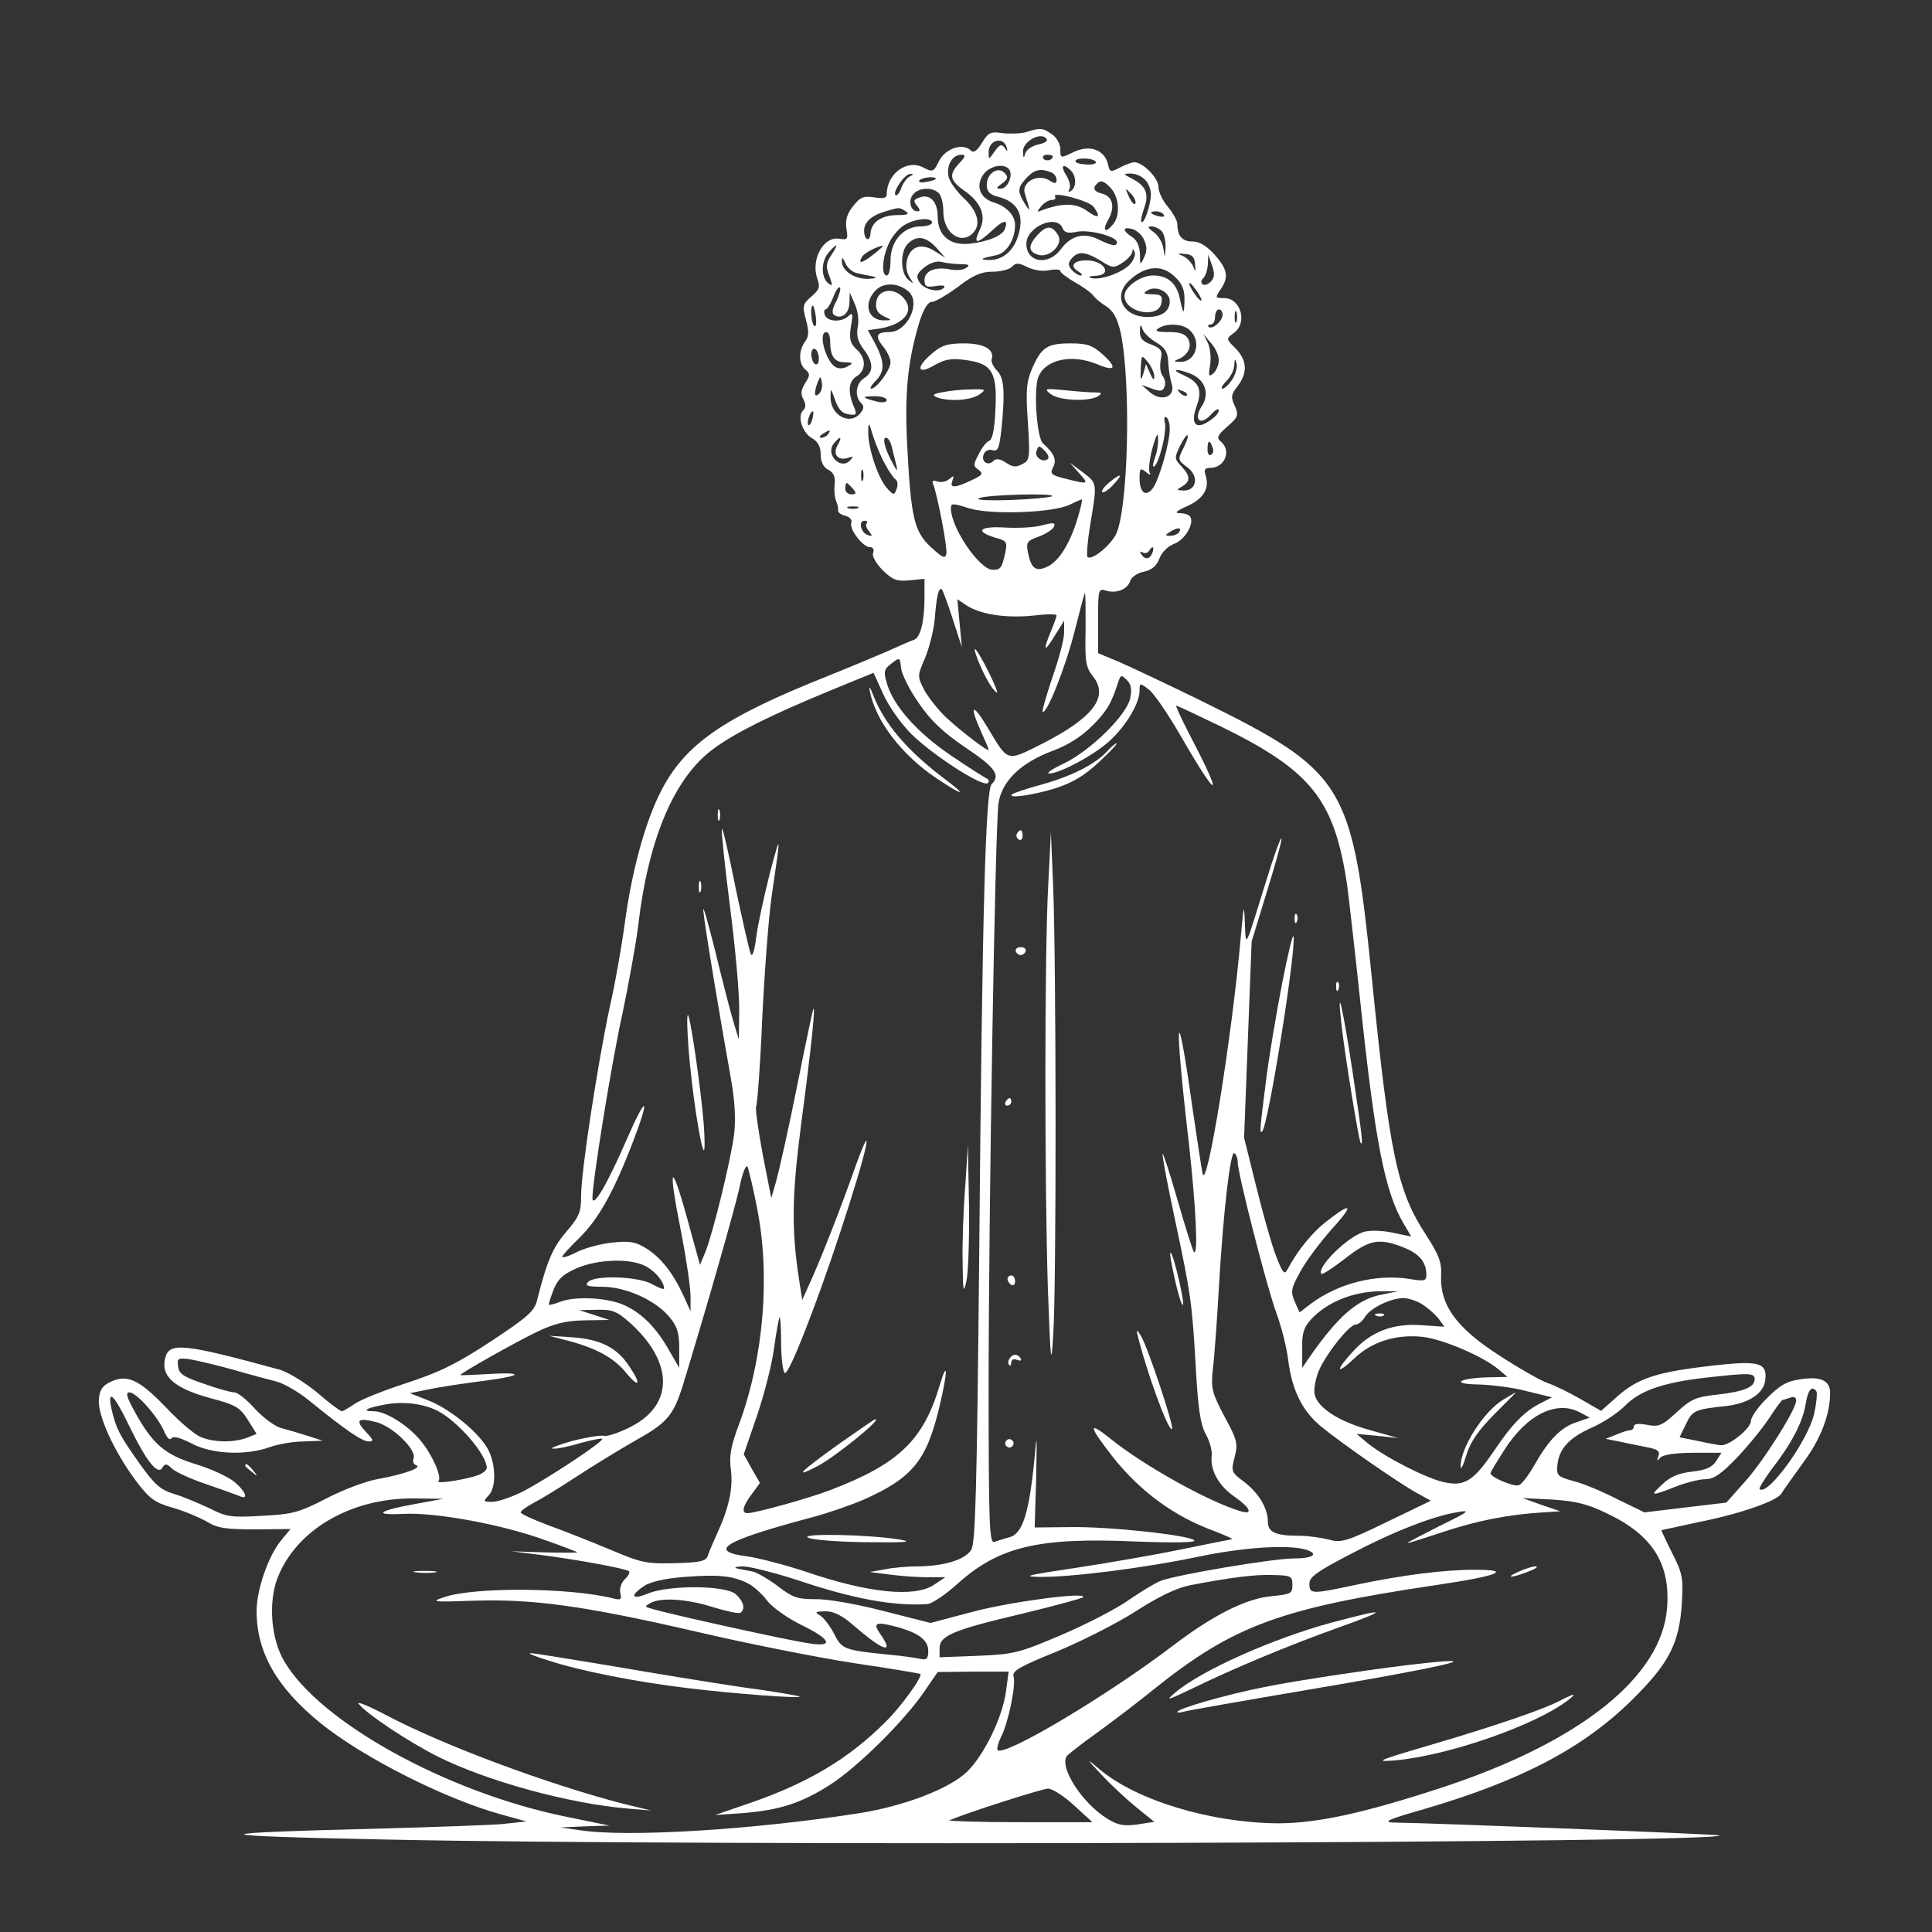 <?xml version="1.0" encoding="UTF-8" standalone="no"?>
<svg
   version="1.0"
   width="512pt"
   height="512pt"
   viewBox="0 0 512 512"
   preserveAspectRatio="xMidYMid meet"
   id="svg212"
   xmlns="http://www.w3.org/2000/svg"
   xmlns:svg="http://www.w3.org/2000/svg">
  <rect x="0" y="0" width="512" height="512" fill="#333333" stroke="none"/>
  <defs
     id="defs216" />
  <g
     transform="translate(0,512) scale(0.1,-0.1)"
     fill="#000000"
     stroke="none"
     id="g210"
     style="fill:#ffffff">
    <path
       d="M2720 4770 c-14 -4 -42 -5 -62 -3 -33 5 -39 2 -56 -26 -13 -21 -22 -27 -29 -20 -21 21 -67 6 -84 -27 -15 -30 -17 -31 -42 -18 -43 23 -97 -16 -97 -71 0 -10 -9 -12 -33 -8 -29 4 -37 1 -56 -23 -17 -21 -21 -38 -18 -60 5 -28 3 -30 -17 -27 -43 9 -78 -54 -60 -106 8 -22 5 -29 -16 -47 -23 -20 -24 -25 -14 -62 8 -30 8 -44 -3 -58 -17 -24 -17 -59 2 -74 12 -10 12 -15 -1 -35 -11 -18 -13 -29 -5 -43 7 -13 7 -22 -1 -30 -16 -16 -1 -60 25 -74 15 -9 22 -22 22 -43 0 -19 7 -33 20 -40 14 -7 19 -18 17 -38 -2 -16 0 -36 4 -45 4 -10 6 -21 5 -25 -1 -5 8 -11 19 -14 12 -3 19 -11 16 -19 -6 -16 31 -64 49 -64 9 0 12 -6 9 -15 -4 -8 7 -27 25 -46 27 -26 37 -30 71 -27 l40 4 0 -47 c0 -68 -11 -110 -29 -115 -9 -3 -34 -14 -56 -24 -22 -10 -98 -42 -170 -71 -279 -111 -380 -181 -444 -307 -42 -82 -77 -213 -95 -347 -8 -60 -26 -163 -41 -228 -32 -152 -75 -431 -75 -496 0 -44 -5 -55 -39 -95 -36 -42 -51 -76 -78 -183 -7 -28 -27 -45 -121 -107 -91 -60 -136 -82 -224 -111 -62 -20 -124 -45 -139 -56 -15 -10 -30 -19 -33 -19 -4 0 -34 22 -66 50 -33 27 -77 54 -98 60 -253 69 -293 74 -304 32 -13 -50 24 -82 126 -109 60 -16 72 -23 93 -56 l23 -37 -25 -10 c-34 -13 -87 -13 -121 1 -16 5 -58 41 -94 79 -71 74 -103 89 -147 68 -21 -10 -29 -21 -31 -46 -4 -42 41 -140 98 -216 37 -49 50 -58 99 -72 31 -9 71 -26 90 -37 28 -17 50 -20 128 -20 l93 1 -24 -29 c-34 -40 -66 -131 -66 -188 0 -110 53 -203 170 -298 113 -91 330 -201 480 -242 l65 -18 -65 -7 c-36 -3 -182 -8 -325 -12 -483 -12 -478 -19 20 -29 837 -18 3552 -9 3532 11 -3 3 -765 33 -862 34 -33 1 -18 8 80 36 259 76 421 162 550 289 98 97 125 149 132 255 4 69 2 80 -26 135 -16 32 -29 60 -28 60 1 0 47 10 102 22 110 22 205 56 216 75 4 7 30 44 57 81 47 63 72 128 72 186 0 32 -25 44 -77 36 -38 -5 -56 -16 -90 -50 -24 -23 -43 -51 -43 -61 0 -19 -55 -64 -78 -64 -6 0 -34 5 -61 11 l-50 10 17 35 c17 36 23 39 107 48 59 7 99 33 103 68 6 47 -16 53 -140 39 -147 -17 -196 -33 -250 -80 l-45 -40 -52 30 c-29 17 -70 37 -90 44 -20 7 -79 41 -131 75 -111 72 -154 132 -151 209 2 35 -5 54 -39 107 -77 117 -97 210 -145 687 -52 512 -71 542 -452 730 -92 45 -192 92 -220 104 l-53 22 0 86 c0 82 1 86 20 80 28 -9 58 3 65 25 3 10 19 22 37 25 21 5 34 16 41 36 7 17 23 32 39 38 28 10 54 54 42 72 -3 5 -15 9 -27 9 -16 0 -10 6 20 19 43 20 59 47 48 81 -5 15 -2 20 12 20 39 0 57 46 29 69 -13 11 -10 17 17 41 29 25 30 30 19 55 -11 23 -9 30 8 52 27 35 25 69 -6 100 -25 25 -25 25 -5 40 38 26 20 93 -25 93 -24 0 -24 1 -10 22 23 33 20 53 -15 93 -22 24 -40 35 -59 35 -27 0 -40 15 -40 47 0 8 -11 28 -25 45 -14 16 -25 40 -25 53 0 23 -41 65 -64 65 -6 0 -23 -6 -38 -14 -25 -13 -27 -13 -32 10 -10 38 -49 51 -91 31 -35 -17 -35 -17 -35 8 0 13 -10 31 -22 39 -24 17 -31 18 -68 6z m54 -19 c3 -5 -7 -11 -23 -14 -17 -4 -31 -14 -34 -24 -4 -14 -5 -13 -6 5 -1 28 50 55 63 33z m-106 -22 c3 -11 2 -12 -6 0 -8 10 -13 8 -26 -10 -16 -23 -16 -23 -16 -2 0 32 39 43 48 12z m-127 -43 c-27 -29 -24 -44 14 -71 45 -31 60 -68 41 -105 -18 -38 -7 -38 33 -1 31 29 44 31 34 4 -7 -18 -46 -34 -95 -39 -51 -5 -83 22 -83 72 0 40 -21 62 -50 50 -14 -5 -15 -9 -5 -21 9 -11 9 -15 1 -15 -18 0 -25 29 -11 45 15 18 51 20 68 3 7 -7 12 -29 12 -49 0 -56 46 -89 78 -57 23 23 13 59 -25 94 -20 19 -39 46 -40 60 -4 29 12 54 35 54 12 0 11 -5 -7 -24z m249 20 c0 -11 -19 -15 -25 -6 -3 5 1 10 9 10 9 0 16 -2 16 -4z m114 -15 c3 -4 -8 -8 -24 -7 -17 1 -30 4 -30 9 0 10 48 9 54 -2z m-229 -21 c10 -16 -5 -50 -23 -50 -13 0 -13 2 4 14 15 12 17 17 6 28 -18 18 -47 -2 -47 -32 0 -18 8 -26 32 -32 49 -13 67 -46 53 -97 -12 -45 -42 -71 -80 -70 -26 1 -22 4 21 13 27 6 49 41 49 80 0 25 -23 50 -58 60 -34 11 -47 42 -27 72 16 25 58 33 70 14z m163 -2 c15 -15 15 -45 0 -54 -7 -4 -8 -3 -4 5 4 6 0 23 -8 36 -17 26 -9 34 12 13z m-54 -4 c9 -3 16 -12 16 -20 0 -11 -4 -12 -19 -2 -31 19 -75 -5 -65 -35 15 -48 15 -51 0 -27 -20 33 -20 42 4 68 21 23 37 26 64 16z m-372 -11 c-7 -3 -18 -16 -23 -30 -5 -14 -12 -23 -16 -20 -8 9 25 57 40 56 9 0 8 -2 -1 -6z m622 -9 c9 -8 16 -26 16 -39 0 -27 -18 -80 -25 -73 -3 2 1 19 7 36 14 38 5 60 -33 79 -23 12 -23 13 -2 13 12 0 29 -7 37 -16z m-554 2 c0 -2 -11 -6 -25 -8 -13 -3 -22 -1 -19 3 5 9 44 13 44 5z m465 -26 c21 -24 24 -72 5 -94 -21 -26 -30 -18 -13 12 19 33 12 62 -17 69 -21 5 -25 15 -13 26 10 11 19 8 38 -13z m64 -39 c-2 -6 -10 2 -17 17 -11 25 -11 25 4 10 9 -9 15 -21 13 -27z m-111 -9 c21 -28 13 -33 -17 -11 -29 21 -65 22 -119 2 -15 -6 -15 -5 -3 10 7 9 20 17 28 17 8 0 12 4 9 9 -10 15 89 -10 102 -27z m-498 -12 c11 -7 6 -10 -21 -10 -42 0 -69 -18 -72 -47 -1 -26 -17 -20 -17 6 0 22 19 40 57 51 37 11 36 11 53 0z m684 -9 c4 -5 -3 -7 -14 -4 -23 6 -26 13 -6 13 8 0 17 -4 20 -9z m-614 -21 c0 -5 -14 -10 -30 -10 -46 0 -80 -39 -80 -90 0 -22 -4 -40 -10 -40 -15 0 -12 48 6 86 9 19 28 41 43 49 30 17 71 19 71 5z m346 -15 c5 -12 15 -14 39 -9 33 6 105 -13 105 -28 0 -12 -13 -10 -48 7 -39 20 -74 11 -101 -26 -33 -44 -91 -35 -91 15 0 45 81 80 96 41z m216 -31 c8 -17 8 -30 0 -46 -10 -22 -11 -21 -11 9 -1 21 -8 37 -21 45 -26 17 -26 28 1 21 11 -3 26 -16 31 -29z m46 24 c7 -7 11 -26 11 -42 -2 -31 -2 -31 -6 -4 -2 15 -14 35 -26 43 -15 11 -17 15 -6 15 8 0 20 -5 27 -12z m-597 -44 l24 -27 -27 17 c-16 11 -35 15 -47 11 -27 -8 -38 -52 -21 -79 12 -19 12 -20 -3 -7 -21 17 -22 75 -1 95 23 23 47 20 75 -10z m-278 -20 c-14 -21 -15 -31 -5 -56 9 -25 9 -28 -4 -18 -19 17 -18 59 3 82 23 26 26 22 6 -8z m112 2 c-30 -24 -43 -27 -30 -6 6 10 39 27 55 29 3 1 -8 -10 -25 -23z m680 -26 c-21 -23 -78 -43 -102 -37 -11 3 -8 5 10 6 47 2 24 41 -24 41 -34 0 -45 -15 -22 -29 10 -6 13 -11 7 -11 -6 0 -17 7 -24 15 -10 12 -10 18 0 30 17 20 36 19 77 -6 31 -20 35 -20 58 -5 14 9 25 22 26 29 0 9 2 8 6 -1 3 -7 -3 -22 -12 -32z m172 0 c2 -21 1 -22 -5 -6 -5 11 -17 23 -28 28 -16 6 -15 7 6 5 19 -1 26 -8 27 -27z m-895 -24 c13 -3 32 -7 43 -9 11 -3 5 -5 -14 -6 -37 -1 -71 22 -70 48 0 11 3 8 9 -6 5 -12 19 -25 32 -27z m938 -21 c-7 -8 -17 -12 -22 -9 -6 4 -6 10 1 17 6 6 11 22 12 37 l1 25 10 -28 c7 -20 7 -32 -2 -42z m-665 45 c23 0 27 -3 15 -10 -8 -6 -27 -7 -42 -4 -39 8 -68 -4 -68 -28 0 -17 5 -20 30 -16 19 3 27 1 21 -5 -14 -14 -53 -4 -65 16 -9 15 -6 22 13 38 15 12 33 18 45 15 12 -3 35 -6 51 -6z m236 -16 c16 3 29 2 29 -2 0 -5 18 -18 40 -31 22 -12 43 -28 47 -34 5 -7 20 -20 35 -29 19 -13 29 -31 38 -70 28 -134 20 -470 -13 -535 -17 -31 -64 -69 -75 -59 -3 4 0 41 7 84 19 113 19 111 -19 140 l-35 26 24 -27 c28 -31 26 -31 -34 -16 -40 10 -43 13 -34 31 10 19 3 36 -27 63 -16 14 -25 138 -13 174 17 48 88 64 156 36 49 -21 55 -10 15 26 -27 24 -41 29 -85 29 -62 0 -77 -10 -102 -67 -15 -36 -17 -58 -11 -143 6 -94 5 -100 -15 -110 -16 -9 -26 -8 -43 4 -16 10 -26 12 -34 4 -14 -14 -33 -1 -25 18 3 9 13 14 23 11 15 -4 18 5 24 56 10 100 7 136 -12 155 -10 10 -16 24 -14 30 8 26 -20 42 -73 42 -43 0 -60 -5 -84 -26 -45 -37 -41 -59 5 -32 28 16 45 19 82 14 71 -9 85 -32 80 -130 -2 -52 -8 -81 -16 -84 -7 -2 -20 -18 -28 -35 -15 -28 -15 -32 -1 -42 14 -10 11 -14 -19 -28 -44 -21 -58 -21 -50 -1 5 14 4 15 -9 4 -8 -7 -22 -9 -31 -6 -11 4 -15 2 -11 -7 12 -32 38 -168 35 -184 -3 -15 -9 -12 -41 17 -45 42 -53 79 -63 273 -7 138 2 223 33 325 11 34 22 52 33 52 8 0 39 18 69 40 40 31 62 40 92 40 21 0 44 6 51 13 10 11 17 11 41 -1 16 -8 41 -12 58 -8z m334 -19 c18 -17 25 -34 24 -62 -1 -39 -3 -38 -13 9 -9 38 -32 58 -70 58 -33 0 -76 -30 -76 -54 0 -45 92 -62 98 -18 3 18 -1 22 -25 22 -24 1 -25 2 -11 11 23 13 58 -5 58 -29 0 -27 -21 -42 -59 -42 -65 0 -93 56 -48 97 43 40 88 43 122 8z m-708 -37 c35 -29 -2 -108 -50 -108 -35 0 -39 -10 -17 -38 11 -13 20 -32 20 -42 0 -20 -37 -70 -51 -70 -5 0 0 9 11 20 25 25 25 50 0 98 l-20 37 22 3 c72 9 105 47 72 83 -26 29 -68 22 -72 -12 -2 -18 3 -29 20 -37 22 -10 22 -11 3 -11 -45 -2 -59 45 -24 80 21 21 59 20 86 -3z m768 -4 c9 -15 12 -23 6 -20 -11 7 -35 46 -28 46 3 0 12 -12 22 -26z m-959 -23 c-11 -20 -12 -32 -5 -36 19 -12 39 4 40 32 l1 28 13 -30 c8 -17 12 -44 8 -62 -4 -24 1 -39 16 -59 26 -34 27 -60 1 -76 -22 -14 -26 -48 -8 -66 8 -8 8 -15 -2 -27 -28 -34 -80 -5 -79 43 0 25 1 24 12 -8 9 -25 19 -36 36 -38 20 -3 22 -1 16 15 -19 43 -17 71 4 85 27 16 27 50 0 73 -16 16 -19 26 -14 60 6 33 5 38 -6 28 -18 -18 -56 -16 -63 2 -3 8 -2 15 2 15 4 0 13 14 20 32 6 17 14 29 18 26 3 -3 -2 -20 -10 -37z m-54 -40 c2 -17 1 -28 -4 -25 -8 5 -12 54 -4 54 2 0 6 -13 8 -29z m1078 5 c0 -17 -28 -41 -37 -32 -3 3 -1 6 5 6 7 0 12 9 12 20 0 11 5 20 10 20 6 0 10 -6 10 -14z m37 -18 c-3 -7 -5 -2 -5 12 0 14 2 19 5 13 2 -7 2 -19 0 -25z m-212 -56 c23 -14 30 -26 31 -53 1 -19 5 -44 9 -56 11 -34 -26 -49 -57 -23 l-23 20 28 -10 c22 -8 29 -7 33 5 4 8 1 21 -5 29 -6 7 -8 26 -5 42 5 25 2 30 -25 41 -23 8 -31 17 -30 35 0 19 2 20 7 5 4 -10 21 -26 37 -35z m89 32 c32 -31 14 -85 -28 -83 -15 0 -16 2 -6 6 27 10 40 34 29 54 -7 14 -21 19 -52 19 -31 0 -38 3 -27 10 23 15 67 12 84 -6z m-954 -28 c0 -40 11 -56 39 -56 21 -1 23 -2 9 -10 -9 -6 -23 -8 -31 -4 -27 10 -51 94 -27 94 6 0 10 -11 10 -24z m1030 -51 c0 -12 -7 -28 -15 -35 -12 -10 -13 -6 -8 23 3 19 0 45 -6 58 l-12 24 20 -24 c12 -13 21 -33 21 -46z m-1060 4 c0 -11 -4 -17 -10 -14 -5 3 -10 15 -10 26 0 11 5 17 10 14 6 -3 10 -15 10 -26z m889 -48 c0 -10 -4 -7 -11 9 l-11 25 -7 -25 c-7 -21 -8 -19 -7 13 2 38 2 38 20 16 9 -12 17 -29 16 -38z m207 -6 c-9 -14 -21 -25 -26 -25 -6 0 -1 9 10 20 11 11 21 30 21 43 1 17 2 18 6 4 3 -10 -3 -29 -11 -42z m-112 15 c39 -15 53 -53 31 -86 -23 -36 -5 -54 24 -23 11 13 21 18 21 11 0 -6 -11 -19 -26 -28 -35 -24 -50 -7 -33 39 16 44 7 64 -33 82 -37 16 -23 20 16 5z m-983 -53 c-13 -13 -15 1 -4 30 7 17 8 17 11 -1 2 -10 -1 -23 -7 -29z m974 -5 c-3 -3 -11 0 -18 7 -9 10 -8 11 6 5 10 -3 15 -9 12 -12z m-795 -12 c0 -6 -11 -8 -27 -4 -40 10 -41 14 -5 14 18 0 32 -5 32 -10z m-197 -50 c-3 -12 -8 -19 -11 -16 -5 6 5 36 12 36 2 0 2 -9 -1 -20z m947 -27 c0 -36 -28 -134 -45 -157 -18 -24 -35 -12 -35 26 0 27 2 29 17 17 9 -8 14 -9 10 -2 -4 6 -1 35 7 65 10 36 15 44 15 26 1 -15 -3 -38 -9 -53 -5 -14 -6 -24 -1 -21 13 9 34 93 28 116 -3 11 -1 18 4 14 5 -3 9 -17 9 -31z m-754 -94 c10 -19 23 -37 28 -40 5 -4 6 -15 2 -25 -6 -17 -8 -17 -25 2 -23 24 -51 107 -50 148 0 30 1 29 13 -10 7 -22 21 -56 32 -75z m-151 81 c-3 -5 -12 -10 -18 -10 -7 0 -6 4 3 10 19 12 23 12 15 0z m941 -38 c-15 -30 -15 -31 10 -50 32 -23 26 -62 -9 -62 -20 1 -20 2 -4 11 22 13 22 28 -2 53 -19 20 -19 23 -4 54 9 18 18 31 20 28 3 -2 -3 -18 -11 -34z m-917 7 c-13 -25 3 -41 30 -32 13 5 13 3 4 -7 -25 -27 -67 16 -43 45 18 22 23 18 9 -6z m145 -6 c4 -16 9 -37 12 -48 3 -15 1 -14 -9 5 -21 37 -30 70 -19 70 6 0 13 -12 16 -27z m849 2 c4 -8 2 -17 -3 -20 -6 -4 -10 3 -10 14 0 25 6 27 13 6z m-436 -31 c-12 -12 -37 5 -30 21 5 15 7 15 21 1 9 -9 13 -18 9 -22z m-490 -56 c-3 -7 -5 -2 -5 12 0 14 2 19 5 13 2 -7 2 -19 0 -25z m-27 -23 c10 -12 10 -15 -4 -15 -9 0 -16 7 -16 15 0 8 2 15 4 15 2 0 9 -7 16 -15z m528 -20 c-3 -3 -52 -8 -109 -10 -64 -2 -96 0 -84 5 21 9 202 14 193 5z m67 -61 c-20 -65 -49 -112 -80 -126 -30 -14 -42 -5 -51 38 -5 27 -2 31 29 42 19 7 37 19 40 26 5 11 -1 12 -31 4 -20 -6 -64 -8 -99 -6 -68 4 -81 -10 -25 -27 30 -8 32 -12 26 -40 -9 -40 -12 -45 -33 -45 -35 0 -110 110 -111 162 0 15 4 15 48 1 59 -18 225 -12 268 10 16 8 30 14 31 13 2 -2 -4 -25 -12 -52z m-582 29 c-7 -2 -19 -2 -25 0 -7 3 -2 5 12 5 14 0 19 -2 13 -5z m24 -40 c-4 -3 -1 -13 6 -21 10 -13 9 -14 -3 -10 -19 6 -26 38 -9 38 7 0 9 -3 6 -7z m828 -23 c-3 -5 -14 -10 -23 -10 -15 0 -15 2 -2 10 20 13 33 13 25 0z m-71 -55 c-7 -18 -20 -19 -30 -3 -4 6 -3 8 4 4 6 -3 13 -2 17 4 9 15 15 12 9 -5z m-529 -176 l24 -74 -6 64 -6 63 27 -18 c37 -23 106 -33 178 -25 32 4 58 4 58 0 0 -3 -7 -23 -15 -42 -22 -53 -18 -58 10 -12 l25 40 0 -32 c0 -17 -14 -70 -31 -118 -16 -48 -28 -89 -26 -91 10 -10 61 119 84 210 14 55 26 102 28 104 2 2 2 -41 2 -95 -2 -87 0 -101 20 -126 42 -54 0 -109 -135 -178 -96 -48 -89 -50 -146 45 -39 65 -48 58 -16 -13 11 -24 20 -45 20 -48 0 -7 -72 48 -113 86 -21 20 -47 53 -58 73 -18 36 -18 37 2 83 11 26 23 72 26 103 5 64 11 87 19 80 3 -3 16 -39 29 -79z m-91 -221 c31 -46 63 -77 123 -118 81 -54 95 -74 71 -98 -16 -16 -25 -326 -33 -1247 -6 -623 -10 -764 -21 -782 -16 -26 -70 -43 -139 -44 -27 0 -68 -3 -90 -8 l-40 -7 55 -7 c30 -4 75 -7 100 -7 l45 0 -30 -20 c-51 -34 -174 -22 -340 35 -55 18 -124 36 -152 40 -111 14 -67 41 169 104 42 11 102 32 135 46 131 58 169 104 203 249 22 92 22 127 0 54 -43 -145 -109 -208 -290 -277 -54 -21 -198 -61 -219 -61 -17 0 -13 18 11 50 l22 30 -22 38 -21 38 34 99 c19 55 40 136 46 180 6 44 13 82 15 84 2 2 4 -27 4 -65 0 -38 4 -75 9 -82 5 -8 31 48 73 160 64 168 152 447 144 455 -2 2 -16 -31 -31 -74 -36 -102 -89 -238 -117 -299 l-22 -49 -7 45 c-22 139 -21 226 4 420 28 211 39 321 32 305 -2 -5 -22 -100 -44 -210 -22 -110 -47 -220 -54 -245 l-13 -45 -23 117 c-12 65 -20 122 -17 127 3 5 11 110 16 232 6 123 17 269 25 324 25 170 25 173 -5 60 -15 -60 -32 -136 -36 -169 -4 -34 -10 -53 -14 -45 -4 8 -22 88 -41 178 -18 90 -34 160 -36 154 -2 -5 8 -99 22 -209 14 -109 25 -232 24 -274 l-1 -75 -14 46 c-8 26 -30 112 -49 190 -20 79 -33 126 -31 104 4 -44 47 -298 72 -438 11 -59 14 -107 10 -149 -8 -68 -56 -264 -77 -317 l-14 -33 -35 127 c-43 155 -50 135 -15 -40 14 -72 25 -148 25 -170 l0 -40 -19 42 c-27 59 -60 101 -99 125 -27 17 -44 20 -89 15 -30 -3 -72 -14 -94 -25 -21 -11 -39 -16 -39 -13 0 4 21 27 46 51 50 50 89 118 141 253 47 122 37 129 -15 10 -51 -118 -91 -187 -92 -158 0 44 51 361 80 491 16 77 35 180 41 229 27 233 96 394 199 470 58 43 153 90 308 154 l117 48 25 -55 c14 -32 46 -78 76 -108 57 -56 190 -142 202 -129 4 4 3 9 -3 12 -5 2 -48 29 -95 61 -90 61 -153 132 -170 192 -9 31 -7 37 13 52 22 17 22 16 25 -13 2 -16 22 -57 46 -91z m561 11 c-10 -45 -105 -138 -175 -172 -30 -14 -48 -26 -40 -27 28 0 118 48 160 86 44 40 80 100 80 134 0 20 1 21 24 3 14 -10 52 -66 86 -125 101 -175 115 -171 21 8 -21 41 -36 74 -34 74 3 0 56 -25 118 -55 241 -118 301 -194 335 -420 5 -38 21 -178 35 -310 39 -370 65 -504 115 -588 l20 -34 -48 10 c-26 6 -60 7 -75 3 -43 -10 -130 -96 -115 -112 3 -2 31 16 63 41 64 50 90 55 155 29 42 -17 60 -39 60 -72 0 -17 -5 -18 -47 -11 -88 13 -186 -12 -259 -66 l-30 -23 -13 29 c-11 26 -10 34 15 79 15 28 52 77 81 110 61 67 58 77 -8 26 -40 -30 -80 -79 -107 -130 -8 -16 -13 -10 -32 40 -12 32 -35 115 -52 184 l-31 125 10 260 10 260 41 134 c23 74 40 136 38 139 -3 2 -21 -49 -41 -114 -57 -184 -53 -177 -56 -109 -2 53 -3 48 -11 -40 -23 -263 -90 -676 -101 -625 -3 14 -15 93 -27 175 -43 306 -49 245 -9 -98 18 -164 25 -296 13 -285 -3 4 -23 66 -44 140 -21 73 -39 127 -39 120 -1 -8 14 -86 33 -175 42 -198 45 -217 55 -392 6 -106 12 -149 26 -175 11 -19 18 -46 16 -58 -4 -38 18 -79 60 -108 43 -30 51 -49 17 -39 -83 24 -259 122 -346 193 -60 48 -57 33 7 -49 72 -91 162 -157 265 -195 34 -13 56 -23 51 -23 -6 -1 -66 -13 -134 -27 -68 -14 -194 -36 -280 -49 -128 -19 -145 -23 -96 -24 82 -1 275 23 423 54 115 24 231 32 280 19 39 -11 24 -24 -28 -24 -56 0 -310 -43 -353 -59 -16 -6 -53 -29 -84 -50 -30 -22 -109 -63 -176 -92 -115 -49 -128 -53 -224 -57 l-103 -4 0 24 c0 34 38 49 225 93 82 20 152 39 155 42 13 15 -181 -10 -287 -37 l-117 -31 -126 32 c-69 18 -149 32 -179 31 -47 0 -60 4 -99 34 -25 19 -55 36 -66 39 -12 2 -30 6 -41 8 -12 3 -6 5 13 6 18 0 86 -17 150 -38 143 -48 251 -68 339 -62 12 0 50 26 83 56 108 96 212 121 465 110 104 -4 166 -3 160 3 -15 14 -228 37 -331 35 l-92 -1 4 132 c2 118 2 123 -5 46 -14 -140 -31 -195 -66 -204 -13 -3 -30 -9 -39 -12 -14 -6 -16 34 -16 417 0 457 17 1466 26 1539 8 59 58 108 143 140 41 15 77 38 105 66 39 39 51 59 70 118 6 18 8 18 22 4 12 -12 14 -25 9 -49z m285 -1228 c0 -31 78 -335 103 -402 13 -35 27 -91 31 -124 10 -80 38 -136 89 -177 58 -47 197 -143 247 -172 l42 -23 -118 -57 c-107 -52 -120 -55 -153 -46 -20 5 -54 10 -76 10 -64 0 -85 9 -85 37 0 36 -24 76 -63 106 -34 25 -35 28 -25 66 9 35 7 45 -27 107 -33 63 -36 74 -31 124 4 30 11 127 16 215 12 209 31 366 41 359 5 -3 9 -13 9 -23z m-1274 -121 c36 -179 18 -397 -47 -573 -23 -61 -27 -87 -22 -123 6 -47 -5 -100 -37 -169 -10 -22 -21 -48 -24 -57 -4 -14 -18 -18 -68 -20 -97 -3 -102 -2 -195 37 -48 20 -121 49 -160 63 -40 15 -73 30 -73 34 0 4 15 15 32 24 18 9 69 40 113 69 44 29 113 71 153 94 90 50 106 68 132 151 57 186 140 474 151 529 7 33 16 56 20 49 3 -7 15 -56 25 -108z m-296 -155 c26 -13 50 -42 50 -60 0 -3 -15 2 -32 12 -39 21 -151 24 -169 6 -10 -10 -3 -13 37 -13 61 0 140 -35 177 -79 22 -26 27 -43 27 -84 l0 -52 -26 45 c-35 62 -72 99 -119 121 -44 20 -129 25 -171 9 -15 -6 -28 -9 -29 -8 -2 2 4 19 12 40 11 28 25 41 61 57 56 24 141 27 182 6z m1951 -76 c-64 -12 -117 -59 -193 -169 l-17 -25 0 51 c-1 40 4 56 23 77 43 47 114 75 186 75 l45 0 -44 -9z m107 -25 c15 -9 34 -26 44 -38 l16 -22 -59 4 c-77 6 -136 -17 -183 -69 -48 -52 -46 -65 3 -19 47 45 112 65 183 57 54 -7 157 -51 198 -85 l25 -21 -50 -1 c-79 -2 -103 -18 -27 -19 35 -1 93 -8 129 -18 l66 -16 -29 -15 c-43 -21 -77 -56 -124 -126 -55 -81 -79 -96 -133 -84 -47 10 -158 67 -202 103 l-30 25 55 -5 55 -6 -74 21 c-81 22 -138 58 -147 94 -3 13 2 40 10 61 19 46 82 125 99 125 7 0 18 9 25 21 15 23 66 48 100 49 13 0 36 -7 50 -16z m-2098 -50 c116 -105 116 -218 0 -276 -30 -15 -62 -26 -70 -23 -8 2 -46 -4 -85 -14 -38 -11 -61 -20 -49 -20 11 -1 44 6 73 15 29 8 55 13 57 11 6 -6 -150 -109 -213 -141 -29 -14 -64 -26 -78 -26 -24 0 -25 1 -11 16 23 22 20 90 -4 129 -28 45 -102 104 -158 125 l-46 18 50 10 c27 6 94 16 149 23 106 14 105 24 -2 17 -35 -2 -63 -3 -63 -2 0 5 148 88 202 114 48 23 78 30 128 31 l65 1 -40 13 -40 13 47 1 c41 1 53 -4 88 -35z m-1055 -123 c44 -13 97 -27 117 -32 20 -5 60 -28 89 -52 96 -78 139 -107 156 -107 14 0 13 4 -7 25 -30 32 -22 39 28 26 44 -12 107 -74 98 -96 -3 -8 0 -16 7 -18 17 -6 -29 -23 -98 -36 -33 -5 -96 -29 -140 -52 -72 -37 -89 -42 -170 -46 -83 -5 -95 -3 -140 20 -28 13 -70 31 -94 38 -36 11 -51 24 -93 83 -53 75 -61 92 -73 144 -11 54 8 35 47 -46 46 -95 76 -132 88 -112 7 12 12 12 27 -3 11 -9 50 -27 89 -40 38 -13 77 -27 87 -31 27 -13 20 10 -12 37 -17 14 -63 35 -103 47 -81 25 -114 53 -161 139 -21 38 -25 51 -14 51 19 0 75 -64 92 -103 7 -17 15 -25 19 -19 4 7 22 3 53 -13 54 -29 144 -33 208 -10 22 8 63 15 90 15 l50 2 -40 13 c-22 7 -53 16 -68 20 -16 3 -47 26 -70 50 -22 25 -47 45 -56 45 -9 0 -45 10 -81 23 -53 18 -66 26 -68 46 -3 21 -1 23 30 19 18 -3 69 -15 113 -27z m4035 -26 c0 -21 -28 -33 -100 -41 -56 -6 -69 -12 -107 -47 -38 -35 -47 -39 -78 -33 -22 4 -35 3 -35 -4 0 -5 -4 -10 -9 -10 -5 0 -22 -5 -38 -12 l-28 -11 40 -8 c22 -5 55 -11 73 -15 25 -5 32 -10 27 -23 -5 -13 -4 -14 6 -3 8 7 41 12 87 12 l74 0 -14 -22 c-11 -17 -28 -24 -64 -28 -35 -4 -57 -13 -78 -33 -35 -32 -32 -33 34 -7 28 11 64 20 80 20 22 0 42 14 85 59 31 33 69 80 85 105 16 25 32 46 34 46 2 0 11 3 20 6 10 4 16 1 16 -8 0 -23 -87 -161 -137 -216 l-48 -54 -109 -13 -108 -13 -72 35 c-39 20 -91 42 -116 48 -41 11 -45 15 -43 39 3 45 30 75 90 102 31 13 71 40 90 59 38 39 99 61 213 74 116 13 130 13 130 -4z m164 -33 c2 -4 0 -30 -6 -57 -15 -71 -124 -222 -145 -201 -2 2 12 25 31 51 55 71 83 126 91 173 6 39 17 52 29 34z m-3654 -51 c54 -28 130 -116 130 -151 0 -6 -10 -14 -22 -19 -33 -12 -114 -25 -106 -16 10 11 -17 71 -48 108 -33 40 -92 77 -123 77 -36 0 -20 9 30 18 49 9 101 2 139 -17z m3029 -5 l24 -13 -35 -12 c-41 -13 -74 -47 -112 -114 -15 -27 -34 -51 -41 -53 -13 -5 -75 21 -75 32 0 3 16 29 35 59 61 97 141 136 204 101z m-3085 -241 c-101 -18 -119 -31 -36 -27 84 5 264 -28 378 -70 46 -16 84 -31 84 -32 0 -1 -39 -1 -87 0 l-88 3 80 -10 c93 -12 225 -36 232 -43 3 -3 -2 -13 -12 -22 -9 -9 -14 -26 -11 -36 4 -17 1 -19 -19 -14 -114 29 -370 31 -449 3 -36 -12 -29 -13 80 -9 158 5 294 -14 589 -82 132 -31 319 -68 415 -83 96 -14 177 -28 179 -29 7 -6 -50 -86 -93 -128 -96 -96 -203 -160 -355 -213 l-96 -33 73 5 c99 8 157 27 233 76 73 47 197 170 249 247 l35 51 94 1 94 0 -7 -52 c-9 -69 -58 -169 -103 -213 -46 -45 -166 -91 -285 -110 -280 -44 -618 -65 -743 -45 l-50 7 65 3 65 2 -117 24 c-313 64 -651 250 -745 412 -35 59 -42 155 -18 219 49 128 194 213 360 212 l80 -1 -71 -13z m3153 -25 c120 -56 170 -132 161 -250 -13 -183 -229 -356 -596 -477 -211 -69 -332 -95 -437 -95 -179 2 -374 61 -472 144 -35 30 -35 28 7 -16 25 -27 66 -65 92 -86 l47 -38 -45 -7 c-36 -5 -51 -2 -79 15 -67 41 -128 136 -108 166 5 6 42 35 83 64 41 30 107 80 145 111 213 171 336 217 755 279 162 24 200 40 98 40 -81 0 -192 -14 -315 -40 -117 -25 -123 -25 -123 3 0 18 20 32 108 78 114 60 221 102 287 112 34 6 26 0 -50 -37 -49 -25 -88 -45 -85 -45 3 -1 45 13 94 29 86 29 175 47 266 52 l45 3 -50 17 -50 18 78 -4 c61 -4 93 -11 144 -36z m-2275 -186 c14 -7 38 -28 51 -46 14 -18 54 -46 88 -63 81 -39 91 -61 23 -50 -47 6 -378 79 -418 92 -18 5 -18 6 -2 15 28 15 96 11 165 -11 36 -11 68 -18 73 -15 14 9 9 30 -12 49 -26 24 -177 25 -233 2 -43 -18 -49 -6 -10 20 16 11 56 20 107 24 90 7 128 3 168 -17z m1443 -4 c0 -23 -4 -25 -55 -30 -67 -6 -155 -50 -260 -130 -173 -132 -448 -296 -466 -278 -3 3 1 19 9 35 19 37 40 138 33 160 -4 15 15 26 114 66 65 27 160 75 210 107 62 40 109 62 144 69 110 21 173 29 221 27 46 -1 50 -3 50 -26z m-1160 -110 c75 -65 106 -75 69 -22 -22 31 -14 35 37 22 62 -16 89 -36 89 -65 0 -21 -4 -25 -22 -21 -13 3 -50 8 -83 11 -118 12 -124 14 -145 56 -11 21 -28 43 -37 48 -15 9 -13 10 14 11 23 0 45 -11 78 -40z m582 -475 l48 -44 -195 0 c-107 0 -190 3 -184 5 52 22 244 83 261 84 12 0 43 -20 70 -45z"
       id="path134"
       style="fill:#ffffff" />
    <path
       d="M2751 4499 c-27 -29 -27 -46 0 -54 30 -10 68 28 53 52 -16 26 -30 26 -53 2z"
       id="path136"
       style="fill:#ffffff" />
    <path
       d="M2500 4081 c-28 -5 -31 -8 -17 -14 31 -12 92 -8 113 8 18 13 16 14 -21 13 -22 0 -56 -3 -75 -7z"
       id="path138"
       style="fill:#ffffff" />
    <path
       d="M2784 4076 c22 -18 102 -21 126 -6 12 8 10 10 -10 10 -14 0 -50 3 -80 6 -51 5 -54 4 -36 -10z"
       id="path140"
       style="fill:#ffffff" />
    <path
       d="M2939 3841 c-13 -11 -21 -22 -18 -25 3 -3 16 5 29 19 28 30 22 33 -11 6z"
       id="path142"
       style="fill:#ffffff" />
    <path
       d="M2590 3375 c16 -42 39 -83 51 -90 5 -4 -4 20 -21 54 -31 62 -47 81 -30 36z"
       id="path144"
       style="fill:#ffffff" />
    <path
       d="M2305 3289 c15 -79 85 -171 179 -233 70 -47 81 -46 19 0 -99 75 -159 145 -189 222 -8 21 -12 26 -9 11z"
       id="path146"
       style="fill:#ffffff" />
    <path
       d="M1902 2960 c0 -14 2 -19 5 -12 2 6 2 18 0 25 -3 6 -5 1 -5 -13z"
       id="path148"
       style="fill:#ffffff" />
    <path
       d="M1852 2770 c0 -14 2 -19 5 -12 2 6 2 18 0 25 -3 6 -5 1 -5 -13z"
       id="path150"
       style="fill:#ffffff" />
    <path
       d="M1825 2338 c8 -104 31 -257 40 -266 3 -3 3 28 0 69 -8 98 -36 289 -42 289 -3 0 -2 -42 2 -92z"
       id="path152"
       style="fill:#ffffff" />
    <path
       d="M2558 1976 c-5 -60 -8 -150 -7 -200 1 -79 2 -86 10 -52 5 22 8 112 7 200 l-3 161 -7 -109z"
       id="path154"
       style="fill:#ffffff" />
    <path
       d="M2227 1296 c-109 -78 -128 -97 -58 -60 45 24 169 124 151 123 -3 0 -44 -29 -93 -63z"
       id="path156"
       style="fill:#ffffff" />
    <path
       d="M2140 1046 c6 -6 73 -12 153 -13 105 -1 129 0 92 7 -79 13 -256 17 -245 6z"
       id="path158"
       style="fill:#ffffff" />
    <path
       d="M2934 3129 c-31 -34 -94 -66 -173 -88 -41 -11 -76 -23 -79 -26 -12 -12 51 -3 112 15 49 16 78 33 118 70 29 27 50 49 47 50 -3 0 -14 -9 -25 -21z"
       id="path160"
       style="fill:#ffffff" />
    <path
       d="M2695 2911 c-3 -5 -1 -12 5 -16 5 -3 10 1 10 9 0 18 -6 21 -15 7z"
       id="path162"
       style="fill:#ffffff" />
    <path
       d="M2778 2776 c-10 -178 -10 -787 -1 -1071 7 -197 9 -210 14 -125 9 121 8 999 0 1190 l-6 145 -7 -139z"
       id="path164"
       style="fill:#ffffff" />
    <path
       d="M3431 2684 c0 -11 3 -14 6 -6 3 7 2 16 -1 19 -3 4 -6 -2 -5 -13z"
       id="path166"
       style="fill:#ffffff" />
    <path
       d="M3398 2515 c-15 -77 -35 -194 -43 -260 -17 -131 -17 -141 -10 -133 16 15 90 479 83 516 -2 9 -15 -47 -30 -123z"
       id="path168"
       style="fill:#ffffff" />
    <path
       d="M2692 2599 c2 -6 8 -10 13 -10 5 0 11 4 13 10 2 6 -4 11 -13 11 -9 0 -15 -5 -13 -11z"
       id="path170"
       style="fill:#ffffff" />
    <path
       d="M3541 2504 c0 -11 3 -14 6 -6 3 7 2 16 -1 19 -3 4 -6 -2 -5 -13z"
       id="path172"
       style="fill:#ffffff" />
    <path
       d="M3555 2405 c9 -81 46 -309 51 -314 7 -8 4 17 -22 192 -26 170 -42 239 -29 122z"
       id="path174"
       style="fill:#ffffff" />
    <path
       d="M2665 2200 c-3 -5 -1 -10 4 -10 6 0 11 5 11 10 0 6 -2 10 -4 10 -3 0 -8 -4 -11 -10z"
       id="path176"
       style="fill:#ffffff" />
    <path
       d="M3105 1770 c12 -62 26 -112 30 -108 5 5 -24 130 -32 138 -3 3 -2 -11 2 -30z"
       id="path178"
       style="fill:#ffffff" />
    <path
       d="M2670 1731 c0 -6 5 -13 10 -16 6 -3 10 1 10 9 0 9 -4 16 -10 16 -5 0 -10 -4 -10 -9z"
       id="path180"
       style="fill:#ffffff" />
    <path
       d="M3014 1585 c24 -100 83 -261 92 -252 6 6 -63 213 -81 244 -10 18 -14 21 -11 8z"
       id="path182"
       style="fill:#ffffff" />
    <path
       d="M2675 1519 c-4 -6 -4 -13 -1 -16 3 -4 6 -1 6 6 0 8 6 11 16 7 8 -3 12 -2 9 4 -8 13 -22 13 -30 -1z"
       id="path184"
       style="fill:#ffffff" />
    <path
       d="M2666 1301 c-4 -5 -2 -12 3 -15 5 -4 12 -2 15 3 4 5 2 12 -3 15 -5 4 -12 2 -15 -3z"
       id="path186"
       style="fill:#ffffff" />
    <path
       d="M3648 1633 c7 -3 16 -2 19 1 4 3 -2 6 -13 5 -11 0 -14 -3 -6 -6z"
       id="path188"
       style="fill:#ffffff" />
    <path
       d="M3984 1411 c-53 -32 -115 -130 -113 -178 0 -10 7 4 15 31 11 36 32 65 74 108 32 32 58 58 57 58 -1 0 -16 -9 -33 -19z"
       id="path190"
       style="fill:#ffffff" />
    <path
       d="M1505 1567 c76 -20 123 -46 155 -86 35 -42 40 -29 7 19 -32 49 -77 71 -150 76 l-62 4 50 -13z"
       id="path192"
       style="fill:#ffffff" />
    <path
       d="M650 1236 c0 -2 8 -10 18 -17 15 -13 16 -12 3 4 -13 16 -21 21 -21 13z"
       id="path194"
       style="fill:#ffffff" />
    <path
       d="M1103 953 c15 -2 37 -2 50 0 12 2 0 4 -28 4 -27 0 -38 -2 -22 -4z"
       id="path196"
       style="fill:#ffffff" />
    <path
       d="M1455 719 c83 -27 228 -56 370 -73 123 -15 301 -28 294 -22 -2 2 -71 14 -154 25 -82 12 -240 38 -350 57 -110 18 -205 34 -210 33 -6 -1 17 -10 50 -20z"
       id="path198"
       style="fill:#ffffff" />
    <path
       d="M951 604 c23 -28 132 -100 207 -138 131 -66 350 -126 507 -139 l60 -5 -70 17 c-199 51 -482 156 -634 237 -46 24 -78 37 -70 28z"
       id="path200"
       style="fill:#ffffff" />
    <path
       d="M4025 955 c-39 -17 -21 -18 25 0 19 7 28 14 20 14 -8 0 -28 -6 -45 -14z"
       id="path202"
       style="fill:#ffffff" />
    <path
       d="M3529 820 c-155 -42 -344 -126 -414 -185 -27 -23 -23 -22 40 8 108 53 258 116 390 163 139 50 134 54 -16 14z"
       id="path204"
       style="fill:#ffffff" />
    <path
       d="M3780 713 c-109 -11 -348 -47 -430 -64 -101 -20 -230 -57 -230 -66 0 -2 8 -2 18 1 9 3 152 28 317 56 356 60 494 91 325 73z"
       id="path206"
       style="fill:#ffffff" />
    <path
       d="M4136 614 c-40 -22 -176 -69 -351 -120 -136 -40 -144 -44 -86 -39 141 13 370 93 456 159 26 20 18 19 -19 0z"
       id="path208"
       style="fill:#ffffff" />
  </g>
</svg>
